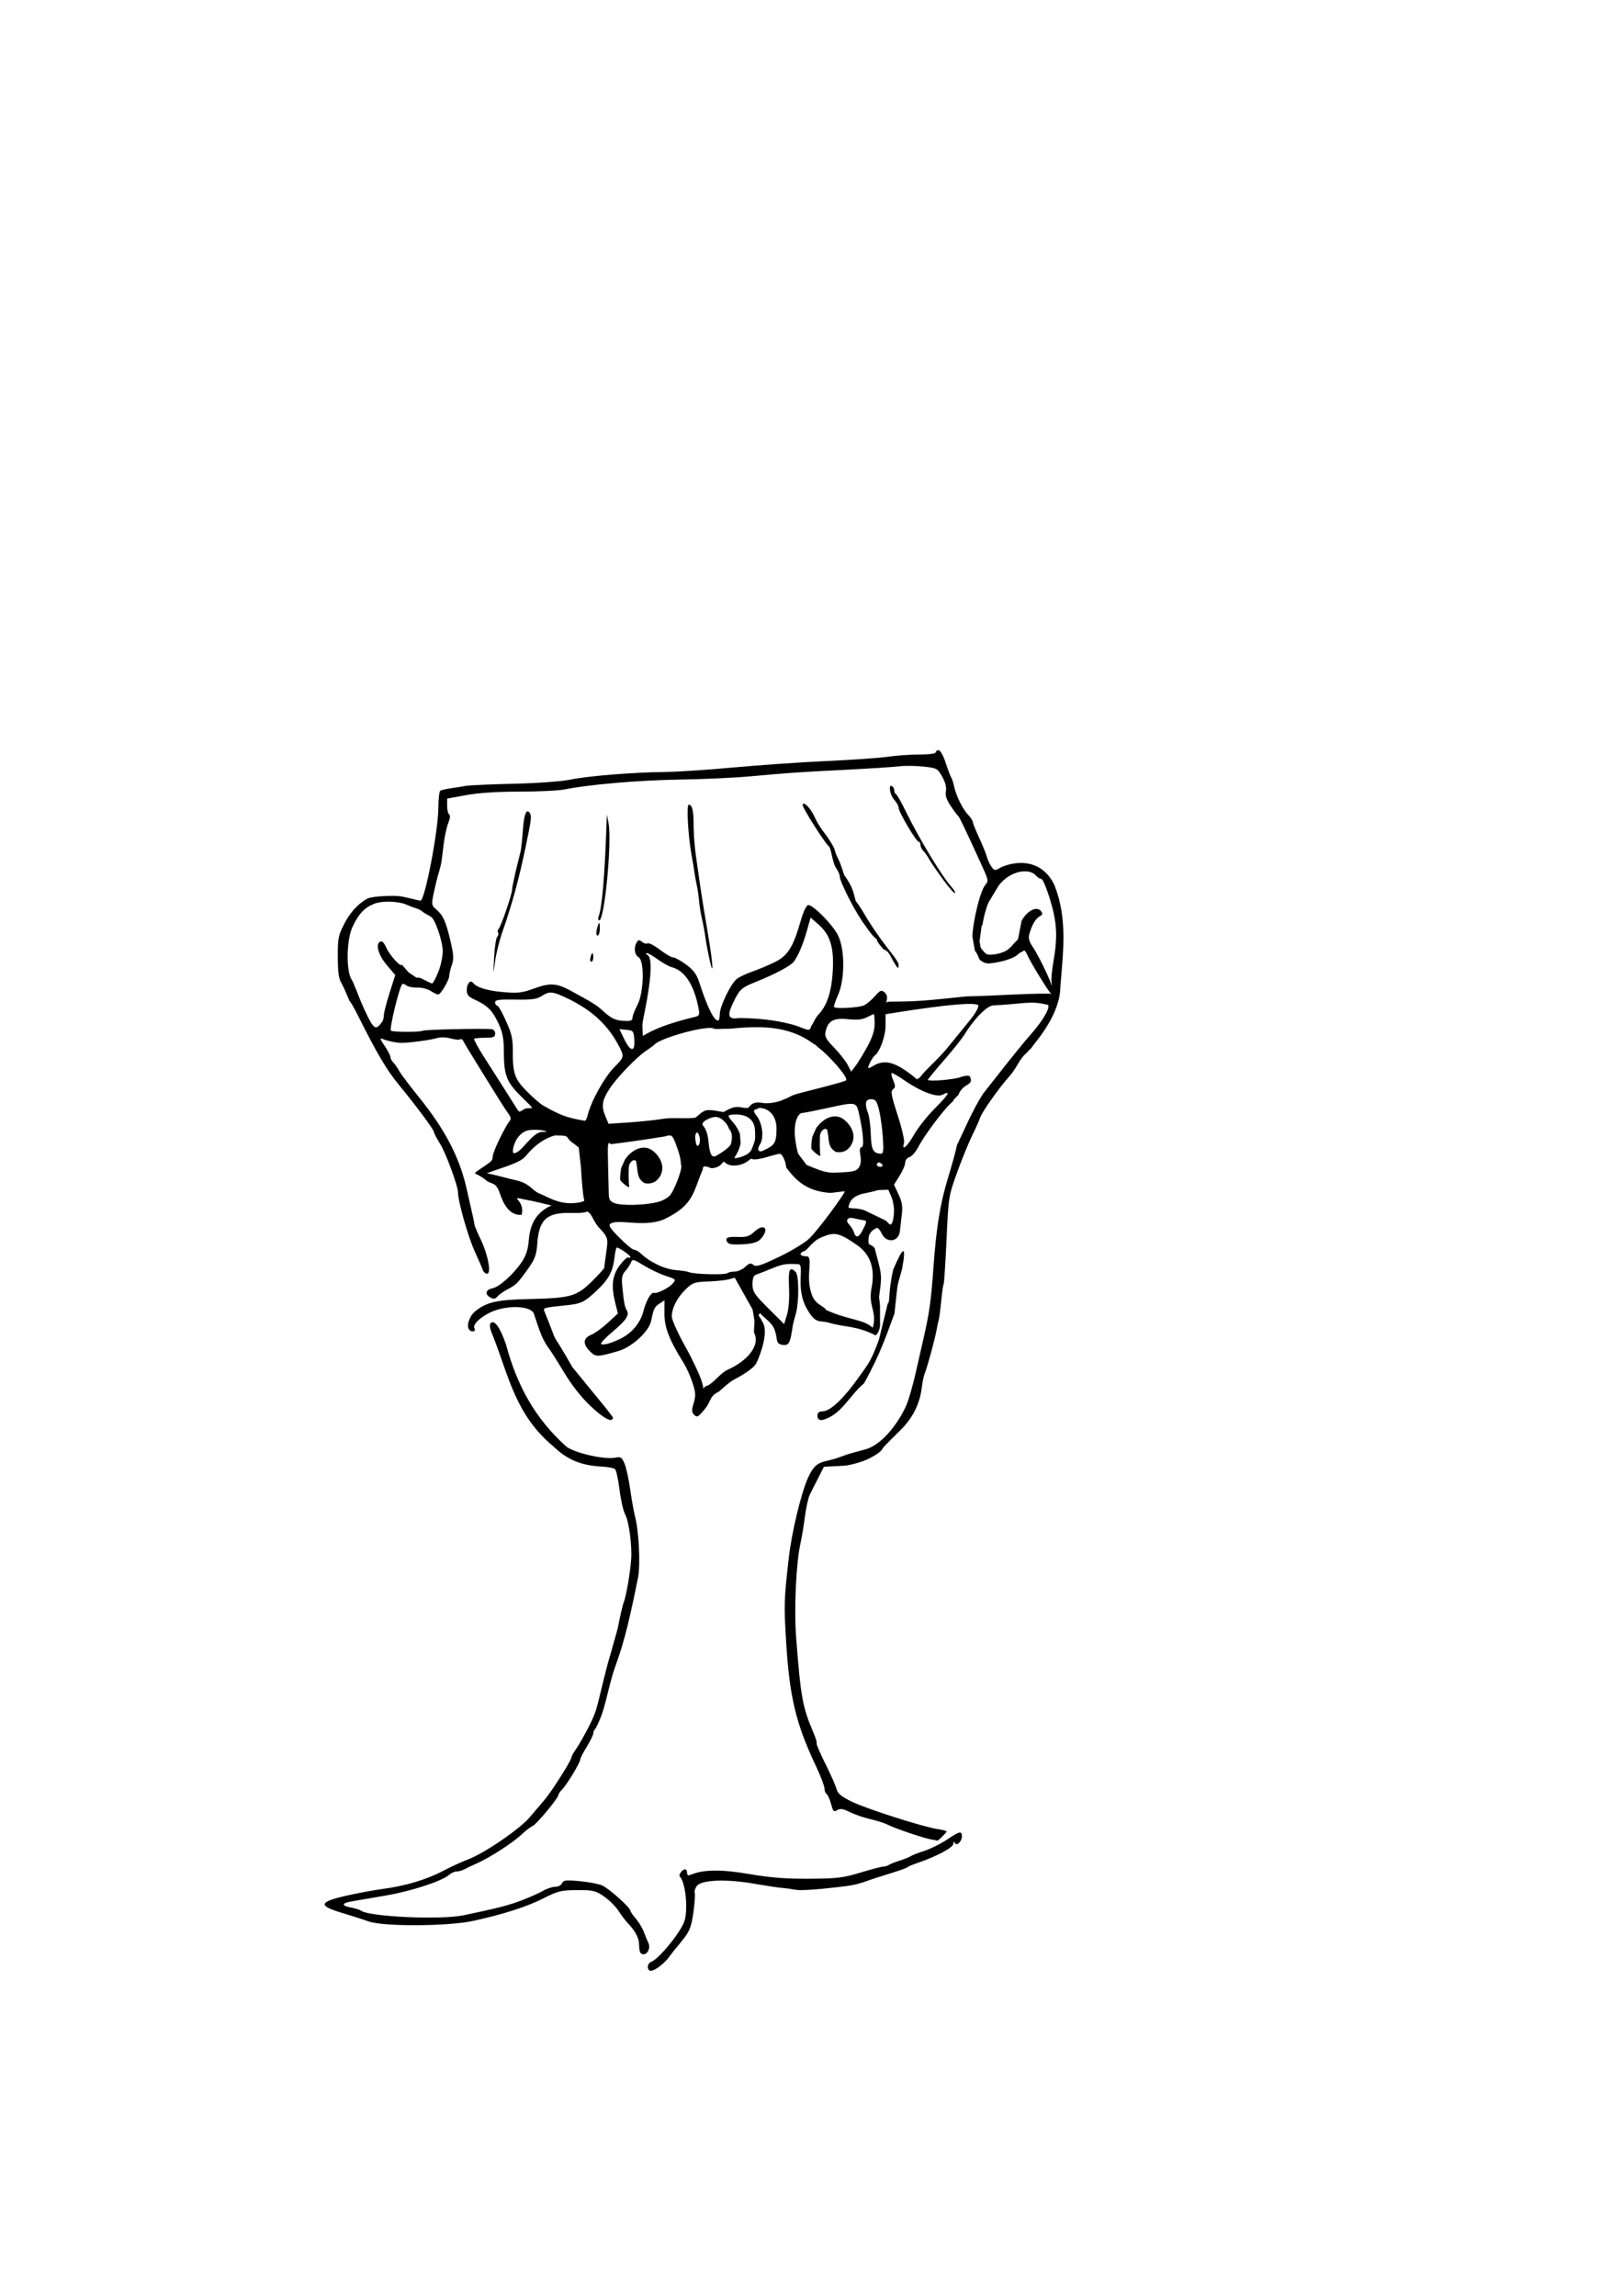 <?xml version="1.0" encoding="UTF-8" standalone="no"?>
<!-- Created with Inkscape (http://www.inkscape.org/) -->
<svg
   xmlns:dc="http://purl.org/dc/elements/1.1/"
   xmlns:cc="http://creativecommons.org/ns#"
   xmlns:rdf="http://www.w3.org/1999/02/22-rdf-syntax-ns#"
   xmlns:svg="http://www.w3.org/2000/svg"
   xmlns="http://www.w3.org/2000/svg"
   xmlns:sodipodi="http://sodipodi.sourceforge.net/DTD/sodipodi-0.dtd"
   xmlns:inkscape="http://www.inkscape.org/namespaces/inkscape"
   width="744.094"
   height="1052.362"
   id="svg2"
   sodipodi:version="0.32"
   inkscape:version="0.46"
   sodipodi:docname="sunny-logo.svg"
   inkscape:output_extension="org.inkscape.output.svg.inkscape">
  <defs
     id="defs4">
    <inkscape:perspective
       sodipodi:type="inkscape:persp3d"
       inkscape:vp_x="0 : 526.18109 : 1"
       inkscape:vp_y="0 : 1000 : 0"
       inkscape:vp_z="744.09448 : 526.18109 : 1"
       inkscape:persp3d-origin="372.04724 : 350.78739 : 1"
       id="perspective10" />
    <inkscape:perspective
       id="perspective2447"
       inkscape:persp3d-origin="372.04724 : 350.78739 : 1"
       inkscape:vp_z="744.09448 : 526.18109 : 1"
       inkscape:vp_y="0 : 1000 : 0"
       inkscape:vp_x="0 : 526.18109 : 1"
       sodipodi:type="inkscape:persp3d" />
    <inkscape:perspective
       id="perspective2693"
       inkscape:persp3d-origin="372.04724 : 350.78739 : 1"
       inkscape:vp_z="744.09448 : 526.18109 : 1"
       inkscape:vp_y="0 : 1000 : 0"
       inkscape:vp_x="0 : 526.18109 : 1"
       sodipodi:type="inkscape:persp3d" />
  </defs>
  <sodipodi:namedview
     id="base"
     pagecolor="#ffffff"
     bordercolor="#666666"
     borderopacity="1.0"
     gridtolerance="10000"
     guidetolerance="10"
     objecttolerance="10"
     inkscape:pageopacity="0.0"
     inkscape:pageshadow="2"
     inkscape:zoom="0.7"
     inkscape:cx="208.48262"
     inkscape:cy="441.6207"
     inkscape:document-units="px"
     inkscape:current-layer="layer1"
     showgrid="false"
     inkscape:window-width="1017"
     inkscape:window-height="691"
     inkscape:window-x="0"
     inkscape:window-y="-3" />
  <g
     inkscape:label="Layer 1"
     inkscape:groupmode="layer"
     id="layer1">
    <path
       style="fill:#000000"
       d="M 295.406,464.577 C 294.204,470.41 294.52,469.113 294.711,474.863 C 299.901,471.684 306.628,469.034 318.203,466.229 C 320.615,465.71 320.844,465.308 320.325,462.505 C 318.304,451.603 314.001,444.898 308.032,443.353 C 306.675,443.002 303.774,441.398 301.585,439.788 C 299.397,438.179 297.132,436.869 296.553,436.877 C 295.974,436.886 296.144,437.3 296.93,437.798 C 300.183,439.856 296.8,457.811 295.406,464.577 z M 403.476,607.823 C 403.156,609.424 402.966,610.662 401.512,612.117 C 392.034,607.431 388.016,608.661 379.658,606.216 C 375.707,605.053 373.892,607.394 369.579,599.258 C 364.554,589.778 369.109,579.584 365.927,579.459 C 361.236,579.274 359.392,579.164 354.43,581.22 C 351.168,582.572 347.712,583.93 346.75,584.239 C 345.484,584.644 345,585.863 345,588.645 C 345,592.089 345.758,593.246 352.25,599.708 L 359.5,606.926 L 360.813,602.644 C 361.618,600.016 361.977,595.175 361.742,590.112 C 361.357,581.822 362.023,580.285 364.8,583.062 C 366.35,584.612 366.362,597.086 364.819,602.362 C 364.175,604.562 363.584,606.812 363.504,607.362 C 362.32,615.548 361.76,616.724 359.143,616.523 C 357.384,616.388 356.421,615.669 356.221,614.342 C 355.426,609.075 354.699,607.644 351.283,604.621 C 349.257,602.829 346.403,600.093 344.939,598.542 L 342.278,595.721 L 348.436,601.075 C 347.778,605.189 346.59,600.091 349.875,606.505 C 352.161,610.968 348.829,620.494 346.813,624.743 C 345.711,627.064 340.984,630.039 336.802,632.231 C 333.532,633.945 329.429,638.288 329.429,637.954 C 324.934,640.26 326.261,642.31 322.892,646.19 C 320.133,649.525 319.541,649.832 318.283,648.574 C 317.087,647.378 317.045,646.443 318.041,643.12 C 319.056,639.732 318.966,638.273 317.466,633.736 C 316.489,630.78 314.689,626.771 313.467,624.825 C 306.928,614.421 304.59,608.444 304.617,602.206 L 304.643,596.05 L 302.361,597.545 C 300.047,599.061 299.644,599.895 298.525,605.478 C 297.567,610.257 289.775,617.456 283.617,619.253 C 273.861,622.099 273.155,622.109 270.479,619.432 C 267.083,616.036 267.292,613.398 271.083,611.828 C 272.779,611.125 276.218,608.64 278.726,606.304 L 283.286,602.057 L 282.143,597.517 C 280.119,589.479 280.648,584.735 284.089,580.055 C 285.788,577.745 287.588,576.108 288.089,576.417 C 288.59,576.727 289,576.601 289,576.137 C 289,575.377 283.848,571.862 282.735,571.862 C 282.484,571.862 282.02,574 281.703,576.612 C 280.94,582.908 278.997,586.506 273.652,591.518 C 267.844,596.964 266.496,597.612 259.442,598.343 C 250.121,599.309 249.51,599.436 249.339,600.428 C 257.802,621.479 250.428,605.536 262.398,626.642 C 280.516,648.902 275.039,641.847 281,649.691 C 281,652.42 277.064,650.452 270.843,644.612 C 266.504,640.538 262.195,635.054 258.469,628.862 C 255.324,623.637 252.02,618.462 251.126,617.362 C 248.116,613.129 246.598,607.514 244.853,602.457 C 244.234,599.117 235.55,598.076 227.824,600.415 C 222.042,602.166 216.282,606.892 217.51,608.878 C 218.428,610.364 216.272,610.895 215.092,609.473 C 213.714,607.813 215.192,603.245 217.789,601.135 C 223.067,596.847 227.706,595.791 242.732,595.456 C 261.625,595.035 264.36,594.26 271.402,587.329 C 274.481,584.299 277.009,581.492 277.02,581.091 C 277.031,580.69 277.451,577.52 277.954,574.046 C 278.894,567.543 278.753,567.087 274.38,562.452 C 273.764,561.799 272.507,559.809 271.587,558.031 C 270.589,556.101 269.458,555.079 268.783,555.496 C 268.16,555.881 265.142,556.111 262.075,556.007 C 250.772,555.625 247.103,558.902 246.319,570.084 C 245.98,574.915 245.225,577.134 242.696,580.73 C 237.575,588.01 236.696,588.923 232.933,590.87 C 230.971,591.885 228.787,593.414 228.078,594.268 C 227.113,595.431 226.315,595.566 224.895,594.806 C 222.144,593.334 222.573,591.199 225.75,590.55 C 229.013,589.883 235.59,583.951 239.328,578.301 C 241.202,575.47 242.131,572.545 242.438,568.512 C 242.95,561.765 245.31,557.244 249.952,554.116 C 252.68,552.277 254.672,551.862 260.764,551.862 L 268.233,551.862 L 267.613,549.112 C 267.272,547.6 266.701,541.259 266.344,535.021 L 265.337,526.002 L 263.097,524.23 C 258.2,521.08 262.611,520.522 254.541,520.439 C 249.779,521.616 244.868,525.114 241.183,529.767 C 238.391,533.281 230.239,535.069 223.22,537.801 C 231.002,539.452 232.392,540.143 236.233,540.942 C 242.922,542.333 243.993,545.704 246.972,546.923 C 251.753,548.881 257.088,552.806 265.821,551.136 C 268.794,550.568 269.324,548.71 269.324,551.02 C 267.718,557.44 252.492,552.335 247.556,551.317 C 244.531,550.601 241.718,549.999 241.306,549.979 C 231.936,548.079 241.078,549.607 239.145,556.891 C 236.586,556.891 232.429,556.637 229.214,547.179 C 227.221,541.313 225.474,543.232 222.813,540.993 C 218.141,537.061 216.009,538.741 219.656,536.201 C 224.321,532.951 225.848,532.335 225.847,530.549 C 225.845,527.5 232.429,515.21 233.408,514.158 C 234.738,512.729 234.185,512.045 232.105,509.072 C 231.063,507.581 227.351,501.709 223.855,496.021 C 220.36,490.333 216.478,484.033 215.229,482.021 C 213.98,480.009 212.695,477.802 212.374,477.118 C 212.053,476.434 211.394,476.119 210.909,476.419 C 210.424,476.718 208.425,476.521 206.468,475.981 C 204.339,475.393 201.822,475.35 200.204,475.874 C 197.672,476.695 187.343,478.071 184,478.034 C 181.725,478.009 177.726,477.191 175.603,476.317 C 173.992,475.653 174.105,476.122 176.353,479.431 C 177.809,481.573 179,483.865 179,484.523 C 179,485.181 179.604,486.323 180.342,487.061 C 181.08,487.8 182.28,489.519 183.008,490.883 C 183.736,492.246 187.791,497.637 192.019,502.862 C 203.849,517.483 210.584,530.311 213.805,544.362 C 217.024,558.405 217.437,560.293 217.528,561.362 C 217.575,561.912 218.85,564.932 220.361,568.073 C 223.743,575.103 225.384,583.862 223.319,583.862 C 222.559,583.862 221.668,583.075 221.339,582.112 C 221.01,581.15 219.304,577.212 217.546,573.362 C 214.59,566.886 209.967,550.565 209.99,546.69 C 210.008,543.673 204.386,528.433 201.664,524.122 C 200.199,521.801 199,519.496 199,519 C 199,517.926 190.77,506.841 182.779,497.151 C 177.377,490.6 172.786,482.838 164.421,466.112 C 162.427,462.125 160.557,458.862 160.267,458.862 C 157.81,453.068 158.284,454.126 156.456,450.435 C 155.311,448.689 154.878,445.47 154.864,438.611 C 154.846,429.899 155.09,428.719 158.093,422.99 C 161.259,416.95 165.372,413.539 168.473,411.899 C 170.738,410.702 181.303,410.351 184.128,410.922 C 187.35,411.572 192.273,412.862 192.766,412.862 C 194.781,412.862 200.954,380.78 200.982,370.171 C 200.992,366.216 201.388,362.741 201.861,362.448 C 202.335,362.155 204.472,361.662 206.611,361.352 C 208.75,361.042 211.85,360.543 213.5,360.243 C 215.15,359.943 225.05,359.5 235.5,359.258 C 246.428,359.005 257.474,358.201 261.5,357.365 C 269.649,355.673 290.064,354.025 304.767,353.871 C 310.413,353.812 324.588,352.879 336.267,351.798 C 347.945,350.716 367.175,349.389 379,348.849 C 390.825,348.309 403.511,347.416 407.192,346.865 C 410.872,346.313 417.284,345.862 421.442,345.862 C 425.814,345.862 429,345.441 429,344.862 C 429,344.312 429.602,343.862 430.338,343.862 C 431.082,343.862 432.505,346.411 433.547,349.612 C 434.577,352.775 435.723,355.812 436.094,356.362 C 436.465,356.912 437.078,358.805 437.455,360.569 C 438.369,364.846 441.353,370.849 443.919,373.57 C 445.063,374.785 446,376.216 446,376.751 C 446,377.285 447.315,380.567 448.921,384.042 C 450.528,387.518 452.13,391.487 452.481,392.862 C 452.833,394.237 453.774,396.243 454.572,397.32 C 455.974,399.21 456.129,399.217 459,397.521 C 467.023,394.051 477.973,394.3 483.385,405.651 C 489.505,420.896 487.438,436.184 486.132,452.383 C 486.131,460.044 481.789,469.169 474.535,478.076 C 470.321,483.641 474.898,477.947 470.25,483.055 C 469.288,483.774 467.643,485.937 466.594,487.862 C 465.546,489.787 463.639,492.487 462.355,493.862 C 458.56,497.928 450.139,509.846 449.404,512.192 C 449.03,513.386 447.393,517.062 445.767,520.362 C 444.141,523.662 441.023,531.304 438.839,537.344 C 434.917,548.188 434.856,548.572 433.963,568.142 C 433.466,579.041 432.859,588.281 432.616,588.675 C 432.372,589.069 431.877,592.535 431.515,596.377 C 431.153,600.219 430.635,604.146 430.364,605.104 C 430.093,606.061 429.656,608.086 429.393,609.604 C 428.712,613.54 425.06,626.991 424.029,629.362 C 423.55,630.462 422.905,633.513 422.594,636.142 C 421.724,643.512 418.334,650.195 412.664,655.718 C 409.824,658.484 406.537,661.786 405.36,663.055 C 404.184,664.324 404.729,665.303 398.886,668.347 C 394.849,670.45 388.891,671.752 387.158,671.847 L 377.746,672.362 L 375.188,677.362 C 373.781,680.112 372.031,683.569 371.299,685.043 C 370.567,686.518 369.541,691.094 369.019,695.212 C 368.497,699.33 367.623,704.649 367.077,707.031 C 364.994,716.116 363.984,737.115 364.992,750.362 C 367.089,777.894 367.933,782.542 372.98,794.317 C 374.009,796.716 374.649,798.88 374.403,799.125 C 374.158,799.371 375.957,803.575 378.402,808.467 C 380.848,813.359 383.149,818.572 383.517,820.051 C 384.024,822.089 385.679,823.476 390.343,825.773 C 397.041,829.072 422.907,837.356 429.75,838.394 C 432.087,838.748 434,839.223 434,839.45 C 434,839.972 430.086,843.909 429.75,843.726 C 429.613,843.651 428.375,843.411 427,843.192 C 423.763,842.678 410.232,838.094 407,836.418 C 405.625,835.705 402.025,834.552 399,833.856 C 395.975,833.16 391.725,831.698 389.556,830.607 C 386.498,829.069 385.214,828.872 383.841,829.729 C 382.3,830.692 381.932,830.323 381.008,826.891 C 380.424,824.722 379.508,822.676 378.973,822.345 C 378.438,822.015 378,820.862 378,819.783 C 378,818.704 376.228,814.074 374.062,809.494 C 364.873,790.06 361.939,777.783 360.408,752.362 C 359.383,735.349 359.434,733.738 361.601,714.362 C 362.94,702.391 367.332,684.152 370.557,677.17 C 374.495,668.643 377.009,670.941 385.319,667.798 C 390.051,666.008 392.211,665.664 396.819,664.353 C 405.718,661.821 413.464,649.488 415.839,643.362 C 416.906,640.612 418.691,634.312 419.806,629.362 C 420.922,624.412 422.504,617.437 423.322,613.862 C 426.144,601.53 426.878,596.309 427.961,580.862 C 430.381,546.357 434.978,541.902 438.751,524.862 C 442.491,517.14 445.862,508.922 450.665,501.409 L 459.574,490.074 C 464.475,483.84 470.173,476.854 472.238,474.551 C 476.805,469.455 481.402,462.824 480.575,460.67 C 472.543,458.568 469.85,460.117 454.869,460.906 C 450.79,462.184 445.081,469.399 441.972,474.539 C 436.72,482.037 431.342,487.223 425.327,494.954 C 426.369,495.996 438.292,494.57 439.95,493.883 C 441.608,493.196 443.647,492.897 444.482,493.217 C 447.097,497.746 441.458,496.221 439.43,501.844 C 434.544,506.753 439.406,502.461 435.612,506.039 C 431.819,509.617 423.28,521.285 421.137,525.539 C 419.98,527.837 418.126,530.005 417.017,530.357 C 415.902,530.711 415,531.87 415,532.949 C 415,534.023 413.844,536.733 412.432,538.971 L 409.863,543.039 L 411.96,547.499 C 413.564,550.914 413.916,553.062 413.459,556.661 C 413.131,559.247 412.735,562.678 412.578,564.286 C 412.083,569.367 406.325,570.065 404.157,565.307 C 403.544,563.962 402.66,562.862 402.191,562.862 C 401.722,562.862 398.612,564.269 398.258,567.153 C 397.689,571.783 399.112,569.669 400.994,572.117 C 403.76,582.769 404.507,583.784 403.444,591.255 C 402.725,596.304 403.131,593.839 403.454,598.573 M 406.145,559.517 C 408.252,561.76 408.498,561.812 409.15,560.161 C 409.54,559.172 409.871,556.787 409.885,554.862 C 409.898,552.937 409.314,550.012 408.587,548.362 L 407.263,545.362 L 402.677,545.499 C 399.167,546.519 399.829,546.206 394.975,547.314 C 391.745,548.328 389.583,549.832 389,553.444 C 389,553.674 390.238,553.894 391.75,553.932 C 393.262,553.971 395.4,554.389 396.5,554.862 M 376.067,519.786 C 375.703,521.06 375.807,528.174 376.101,529.517 C 376.396,530.86 372.034,527.175 371.975,526.466 C 371.805,524.418 372.412,521.102 372.412,521.102 L 374.263,516.993 C 377.043,513.234 381.192,510.659 385.177,512.164 C 388.178,513.297 393.931,519.424 389.927,525.336 C 388.422,527.558 386.201,528.577 383.209,528.024 C 379.309,525.719 380.299,522.764 379.245,517.852 M 369.821,534.015 C 378.284,537.513 379.274,537.623 383.888,537.475 C 390.814,537.253 392.52,536.871 393.682,535.284 C 394.627,533.994 394.881,532.13 394.457,529.612 C 394.022,527.038 394.195,525.862 395.006,525.862 C 396.287,525.862 395.797,519.366 393.854,510.612 C 392.603,504.973 392.642,504.98 379,507.972 C 373.775,509.117 368.712,510.108 367.75,510.173 C 365.674,510.313 362.411,515.75 365.88,528.78 M 379.245,517.852 C 378.046,516.665 376.43,518.512 376.067,519.786 M 448.574,461.255 C 449.86,457.459 406,464.918 406,464.918 L 406,470.155 C 406,474.908 403.326,482.275 401.024,483.862 C 400.169,484.452 398,488.432 398,489.411 C 398,489.786 399.012,489.45 400.25,488.665 C 404.728,485.825 409.148,486.497 415.558,490.993 C 424.881,497.532 417.98,494.979 421.516,494.142 C 425.045,489.425 429.944,486.064 436.269,477.984 C 445.217,466.841 447.288,465.051 448.574,461.255 M 468.369,422.093 C 470.812,417.532 475.227,415.226 477.13,417.518 C 478.183,418.788 478.111,419.221 476.715,420.002 C 474.807,421.07 473.157,423.829 471.986,427.911 C 471.37,430.059 471.731,431.473 473.596,434.218 C 476.499,438.49 485.244,456.219 482.655,456.219 C 481.474,456.219 471.781,439.806 471.162,438.112 C 470.61,436.6 469.358,435.027 469.306,435.852 C 467.136,437.154 468.348,436.039 466.312,437.787 C 465.174,438.846 461.519,440.25 458.19,440.905 C 452.571,442.01 451.923,441.943 449.154,439.972 C 445.885,431.932 447.952,440.987 445.785,429.143 C 446.145,421.991 449.387,408.25 451.764,405.591 C 453.219,403.964 453.119,403.315 450.524,397.591 C 443.235,381.508 439.814,374.358 439.182,373.881 C 438.804,373.596 437.289,371.562 435.816,369.362 C 433.936,366.555 433.297,364.563 433.672,362.682 C 434.017,360.95 433.418,358.599 431.977,356.035 C 429.83,352.215 429.51,352.043 423.316,351.379 C 419.778,351 414.772,350.952 412.192,351.271 C 409.611,351.59 398.275,352.32 387,352.894 C 365.18,354.004 362.49,354.19 343,355.94 C 336.125,356.557 321.725,357.198 311,357.364 C 292.754,357.647 269.714,359.638 258.701,361.883 C 256.061,362.422 246.836,362.861 238.201,362.86 C 228.075,362.859 219.393,363.428 213.75,364.464 L 205,366.07 L 205,369.407 C 205,371.242 205.423,373.006 205.94,373.325 C 206.502,373.673 206.35,375.202 205.561,377.134 C 204.835,378.91 203.902,383.062 203.487,386.362 C 203.071,389.662 202.611,393.333 202.464,394.52 C 202.317,395.706 201.729,398.181 201.158,400.02 C 200.587,401.858 199.572,405.948 198.902,409.107 C 197.735,414.605 197.782,414.938 199.977,416.843 C 203.186,419.626 204.399,422.301 206.505,431.245 C 208.001,437.597 208.123,439.632 207.17,442.269 C 206.526,444.049 206,446.234 206,447.126 C 206,449.213 202.092,455.862 200.866,455.862 C 200.351,455.862 198.79,455.115 197.397,454.203 C 196.004,453.29 193.24,452.604 191.256,452.679 C 189.271,452.753 187.041,452.311 186.3,451.696 C 185.558,451.081 184.709,450.82 184.413,451.116 C 183.072,452.457 178.415,471.61 179.231,472.427 C 179.94,473.135 192.704,473.163 193.844,472.459 C 194.651,471.96 220.348,471.365 225.25,471.731 C 226.262,471.807 227,472.67 227,473.779 C 227,475.389 226.267,475.696 222.417,475.696 C 219.896,475.696 217.622,475.907 217.363,476.166 C 217.104,476.424 219.054,480.027 221.696,484.172 C 224.338,488.317 229.398,496.258 232.939,501.82 C 237.768,509.403 237.699,509.954 238.796,509.319 C 241.262,507.891 240.629,508.082 242.865,507.978 C 244.374,507.907 244.853,508.403 239.603,503.28 C 232.179,496.036 231.019,493.149 230.996,481.862 C 230.984,475.997 230.439,473.2 228.497,469.028 C 225.784,463.199 223.466,460.879 217.75,458.27 C 214.722,456.888 214,456.021 214,453.769 C 214,450.902 215.727,448.921 216.862,450.486 C 218.395,452.599 223.345,454.134 230.644,454.76 C 237.454,455.344 239.36,455.12 244.963,453.077 C 252.19,450.44 255.19,450.629 261.63,454.122 C 271.677,459.571 273.661,460.806 276.282,463.241 C 279.803,466.513 281.858,467.604 285,467.871 C 289.072,468.217 290,467.943 290,466.393 C 290,465.585 291.012,462.997 292.25,460.643 C 295.223,454.986 295.548,440.308 292.734,438.733 C 290.868,437.689 290.466,434.254 291.939,431.926 C 292.68,430.755 293.13,430.725 294.38,431.763 C 295.223,432.462 296.361,432.757 296.909,432.419 C 297.457,432.08 299.986,433.391 302.529,435.333 C 305.072,437.274 307.813,438.862 308.619,438.862 C 309.425,438.862 312.083,440.325 314.526,442.112 C 317.792,444.502 319.356,446.554 320.434,449.862 C 324.35,461.878 327.228,467.746 329.25,467.831 C 329.663,467.848 330,466.499 330,464.834 C 330,461.344 334.927,451.116 337.733,448.778 C 338.779,447.907 342.08,446.34 345.067,445.295 C 348.055,444.251 352.75,442.264 355.5,440.879 C 361.219,438 363.641,434.082 367.1,422.112 C 368.402,417.607 369.72,414.862 370.581,414.862 C 372.897,414.862 381.596,423.688 384.123,428.602 C 387.424,435.019 387.44,448.97 384.156,456.254 C 382.942,458.944 382.158,461.353 382.412,461.608 C 383.349,462.544 394.061,461.901 396.245,460.778 C 397.485,460.14 399.707,458.243 401.183,456.562 C 403.511,453.909 404.08,453.684 405.497,454.86 C 406.543,455.728 406.921,457.039 406.551,458.516 C 406.094,460.337 406.05,459.148 407.879,459.142 C 421.401,459.095 424.907,458.586 443.274,456.719 C 455.642,456.511 468.709,455.406 481.166,455.464 C 483.938,456.29 482.333,454.246 482.042,449.722 C 481.949,448.27 482.333,444.445 482.897,441.222 C 484.951,429.469 484.636,423.007 481.505,412.612 C 479.89,407.25 478.045,402.862 477.406,402.862 C 476.768,402.862 475.724,402.234 475.087,401.467 C 471.923,397.654 463.062,399.08 457.86,405.934 L 453.219,413.645 C 452.069,416.239 450.86,420.716 450.532,423.593 C 449.558,425.697 450.379,423.02 449.071,431.61 C 449.732,433.377 448.793,433.712 450.735,435.858 C 452.11,437.378 452.342,437.907 455.855,437.477 C 458.277,437.18 461.143,436.138 462.223,435.161 C 466.368,431.409 461.48,435.811 466.721,430.564 M 187.279,445.694 C 193.804,449.992 189.168,447.382 192.715,448.278 C 195.347,449.648 197.778,450.79 198.117,450.816 C 198.456,450.841 199.693,448.552 200.867,445.729 C 202.04,442.905 202.986,438.518 202.969,435.979 C 202.938,431.205 199.297,420.772 197.453,420.172 C 187.761,414.581 198.877,420.614 191.907,416.758 C 186.254,414.899 186.641,414.547 184.125,413.955 C 180.98,413.217 175.006,412.833 171.299,414.382 C 166.935,416.205 164.394,418.957 161.619,424.862 C 158.807,430.848 158.592,445.064 161.252,449.124 C 162.213,450.591 162.495,452.057 163,452.942 C 163.314,453.491 164.871,458.086 167.158,462.968 C 171.419,472.063 172.155,472.554 175.235,468.362 C 175.639,467.812 175.974,466.462 175.98,465.362 C 175.986,464.262 177.166,459.665 178.602,455.146 L 181.214,446.93 L 177.661,442.779 C 173.617,438.055 172.033,433.09 174.143,431.751 C 175.127,431.127 175.941,431.863 177.107,434.432 C 178.882,438.345 184.323,443.931 184.14,442.058 M 297.627,903.156 C 296.414,901.943 297.019,899.792 298.75,899.16 C 301.108,898.297 307.299,891.483 311.264,885.386 C 314.006,881.17 314.515,879.437 314.597,874.035 C 314.687,868.189 313.363,861.892 311.694,860.223 C 310.923,859.452 312.794,856.862 314.122,856.862 C 314.605,856.862 315,857.585 315,858.469 C 315,859.616 315.501,859.863 316.75,859.333 C 322.425,856.923 330.697,856.829 343.5,859.028 C 353.153,860.687 360.233,861.24 371,861.179 C 383.797,861.105 386.557,860.774 394.5,858.36 C 399.45,856.855 404.175,855.616 405,855.607 C 405.825,855.597 406.95,855.26 407.5,854.856 C 408.05,854.453 410.3,853.556 412.5,852.862 C 414.7,852.169 416.95,851.27 417.5,850.864 C 418.05,850.459 420.879,849.351 423.787,848.402 C 426.695,847.453 431.353,845.143 434.138,843.269 C 439.944,839.362 441,839.127 441,841.74 C 441,844.213 438.41,846.484 437.676,844.654 C 437.352,843.845 437.128,844.028 437.079,845.144 C 437,846.917 429.451,850.945 420.5,853.99 C 418.3,854.739 416.275,855.61 416,855.927 C 415.725,856.243 412.125,857.529 408,858.783 C 403.875,860.038 398.761,861.711 396.635,862.501 C 394.509,863.292 390.909,864.176 388.635,864.466 C 376.002,866.079 367.168,866.722 364.615,866.216 C 363.029,865.901 360.329,865.533 358.615,865.398 C 356.902,865.262 351,864.37 345.5,863.415 C 332.908,861.229 321.606,861.685 319.497,864.464 C 318.705,865.508 318.262,866.943 318.512,867.653 C 318.763,868.363 318.488,872.395 317.902,876.613 C 317.052,882.726 316.197,885.103 313.693,888.322 C 311.965,890.544 310.312,892.587 310.02,892.862 C 309.728,893.137 308.23,895.05 306.693,897.113 C 303.86,900.914 298.774,904.303 297.627,903.156 z M 293.667,895.196 C 293.3,894.829 293,893.129 293,891.418 C 293,888.346 291.367,885.262 287.677,881.362 C 286.636,880.262 284.767,877.777 283.523,875.838 C 282.279,873.9 279.328,870.975 276.966,869.338 C 273.05,866.625 271.957,866.365 264.586,866.399 C 257.289,866.433 255.795,866.795 249.273,870.11 C 241.633,873.994 231.026,877.406 217,880.492 C 205.505,883.021 175.78,883.18 169,880.748 C 166.525,879.861 161.012,878.094 156.75,876.822 C 145.774,873.548 146.144,871.854 158.454,869.027 C 163.653,867.832 171.416,866.391 175.704,865.823 C 185.95,864.468 195.748,861.511 203.343,857.483 C 206.73,855.687 211.75,853.382 214.5,852.361 C 221.843,849.635 238.099,838.565 242.777,833.104 C 245.012,830.496 248.165,826.787 249.784,824.862 C 253.136,820.878 262,806.859 262,805.542 C 262,805.063 262.971,803.307 264.158,801.641 C 265.344,799.974 268.05,795.199 270.169,791.029 C 273.647,784.187 273.627,782.524 276.392,771.405 C 280.293,755.954 277.211,768.07 283.138,746.71 C 284.239,741.019 285.525,735.462 285.996,734.362 C 287.035,731.94 288.911,721.061 289.364,714.829 C 289.832,708.413 288.338,697.277 286.58,694.074 C 285.761,692.583 284.618,687.557 284.039,682.906 C 283.461,678.255 282.553,674.016 282.023,673.485 C 281.493,672.955 278.804,672.407 276.047,672.268 C 266.417,671.781 260.226,669.219 253.748,663.041 C 236.26,648.524 233.311,630.884 226.005,612.373 C 224.492,608.844 224.229,607.238 225.036,606.447 C 226.697,604.817 229.474,608.772 232.002,616.368 C 236.99,634.805 245.07,650.067 259.795,663.22 C 264.166,666.249 277.323,669.148 282.238,668.165 C 284.647,667.683 285.172,668.041 286.371,670.987 C 287.127,672.844 288.287,678.187 288.95,682.862 C 289.613,687.537 290.574,692.937 291.085,694.862 C 292.907,701.715 293.689,717.178 292.514,723.124 C 287.638,747.799 285.004,755.771 281.746,764.862 C 278.086,775.879 277.763,783.478 273.186,792.076 C 272.534,792.729 272,793.84 272,794.547 C 272,795.254 270.65,798.026 269,800.708 C 267.35,803.389 266,806.042 266,806.602 C 266,807.971 259.789,818.216 257.681,820.324 C 256.757,821.248 256,822.366 256,822.806 C 256,824.188 245.9,836.328 244.158,837.04 C 243.246,837.413 240.907,839.216 238.96,841.047 C 234.93,844.836 224.435,851.582 218.5,854.197 C 216.3,855.166 213.719,856.387 212.764,856.911 C 211.809,857.434 210.269,857.862 209.342,857.862 C 208.416,857.862 206.947,858.5 206.079,859.28 C 202.795,862.229 188.694,866.861 176.823,868.889 C 170.045,870.047 163.027,871.25 161.226,871.563 C 156.585,872.369 156.391,873.526 160.759,874.342 C 162.816,874.727 164.95,875.386 165.5,875.807 C 169.178,878.625 202.077,880.118 212.5,877.939 C 228.097,874.679 232.736,873.497 238.724,871.258 C 242.451,869.865 246.988,867.856 248.807,866.794 C 250.626,865.731 253.228,864.862 254.589,864.862 C 255.949,864.862 257.343,864.131 257.686,863.238 C 258.216,861.857 259.402,861.713 265.635,862.278 C 269.664,862.643 274.323,863.515 275.989,864.215 C 279.008,865.485 289,874.384 289,875.804 C 289,876.215 290.111,877.844 291.469,879.424 C 292.827,881.004 294.447,883.662 295.07,885.33 C 295.692,886.998 296.674,889.359 297.252,890.578 C 298.684,893.602 295.795,897.324 293.667,895.196 z M 323.325,635.494 C 326.672,634.905 329.995,629.37 333.857,627.753 C 341.628,624.275 349.002,617.235 345.665,610.727 C 345.866,603.763 346.306,607.826 345.035,600.239 L 336.857,585.681 L 334.178,586.421 C 332.705,586.827 328.418,587.273 324.652,587.41 C 318.437,587.637 317.492,587.962 314.44,590.92 C 310.479,594.759 308,599.573 308,603.426 C 308,604.945 310.672,610.952 313.938,616.775 C 317.204,622.598 320.691,629.943 321.688,633.098 C 323.621,639.216 321.419,637.401 323.325,635.494 z M 284.96,613.383 C 289.91,610.823 293.681,606.186 294.968,601.075 C 296.163,596.329 298.525,592.174 299.769,592.63 C 301.113,593.122 306.479,590.496 308.302,588.455 C 310.072,586.472 310.018,586.41 305.242,584.853 C 302.568,583.981 298.032,581.823 295.162,580.057 C 290.476,577.173 289.88,577.025 289.323,578.604 C 288.981,579.571 287.825,581.338 286.754,582.53 C 285.161,584.303 284.902,585.671 285.333,590.03 C 286.021,596.993 286.43,599.132 287.362,600.639 C 288.683,602.777 287.092,605.198 281.008,610.304 C 277.769,613.022 275.323,615.576 275.573,615.98 C 276.136,616.891 280.526,615.676 284.96,613.383 z M 399.832,589.049 C 400.931,581.317 399.129,575.092 393.074,570.835 C 384.219,564.61 382.344,564.748 376.369,567.276 C 372.496,568.915 370.105,573.012 369.003,573.361 C 366.139,574.27 366.529,575.862 369.615,575.862 C 373.425,575.862 368.75,585.039 372.405,593.998 C 374.106,598.166 377.931,598.717 378.722,600.461 C 388.931,605.165 395.771,604.592 400.132,608.621 C 402.366,600.522 397.512,599.02 399.832,589.049 z M 336.886,582.862 C 338.253,582.862 340.399,581.896 341.656,580.715 C 343.522,578.963 344.216,578.796 345.436,579.809 C 346.663,580.828 348.772,580.165 357.215,576.106 C 362.872,573.388 369.075,569.628 371,567.751 C 375.618,563.25 387.286,547.092 387.286,546.177 C 387.286,545.779 381.538,547.017 379.75,546.745 C 371.795,545.917 366.281,543.18 360.477,535.161 C 360.086,531.341 358.25,528.867 357.612,528.873 C 357,528.879 354.261,529.563 351.524,530.393 C 348.787,531.223 345.909,531.658 345.129,531.358 C 344.349,531.059 344.238,531.082 343.355,531.847 C 340.375,534.427 334.94,535.149 332.62,533.03 C 330.713,531.289 332.137,534.816 326.476,535.494 C 325.573,535.602 321.98,533.179 322.192,536.112 C 317.705,546.239 318.456,552.378 304.066,559.084 C 294.588,562.672 284.091,558.662 280,560.842 C 278.775,561.617 279.501,562.804 283.966,567.326 C 286.972,570.371 290.01,572.862 290.716,572.862 C 291.422,572.862 292.825,573.65 293.834,574.612 C 298.108,578.689 304.99,581.895 310.195,582.234 C 312.563,582.388 315.175,582.808 316,583.167 C 318.205,584.127 332.341,584.488 333.45,583.612 C 333.973,583.2 335.519,582.862 336.886,582.862 z M 334.75,570.227 C 333.788,569.946 333,569.065 333,568.27 C 333,567.178 334.228,566.869 338.029,567.003 C 342.173,567.15 343.536,566.736 345.779,564.647 C 350.162,560.564 352.898,563.008 349.074,567.591 C 347.702,569.235 345.809,569.94 341.857,570.279 C 338.911,570.531 335.712,570.508 334.75,570.227 z M 395.371,564.112 C 397.606,559.79 397.615,559.57 395.559,559.268 C 394.491,559.111 392.606,558.729 391.37,558.419 C 388.54,557.709 387.396,559.401 389.371,561.376 C 390.195,562.2 391.154,563.771 391.502,564.868 C 392.375,567.62 393.69,567.363 395.371,564.112 z M 301.753,550.938 C 304.248,550.261 306.653,548.795 307.573,547.392 C 310.124,543.498 313.189,534.6 312.201,533.955 C 312.128,530.461 310.848,527.065 309.579,523.678 C 308.092,520.146 307.894,520.032 304.771,520.928 C 296.586,522.253 288.376,523.463 280.12,524.471 C 278.635,523.127 278.522,523.893 278.771,533.684 C 278.919,539.557 279.069,545.751 279.103,547.448 C 279.151,549.849 279.758,550.755 281.833,551.526 C 285.196,552.778 296.168,552.454 301.753,550.938 z M 404.5,533.862 C 404.16,533.312 403.459,532.862 402.941,532.862 C 402.423,532.862 402,533.312 402,533.862 C 402,534.412 402.702,534.862 403.559,534.862 C 404.416,534.862 404.84,534.412 404.5,533.862 z M 339.553,524.034 C 338.181,530.31 335.49,530.862 337.357,530.862 C 337.902,530.862 343.286,529.879 344.58,526.858 C 346.667,521.983 346.169,521.838 346.169,518.759 C 346.169,513.463 342.803,510.862 337.404,510.862 C 331.994,510.862 334.101,511.902 337.129,515.772 C 338.541,518.003 337.916,516.887 339.196,519.57 M 404.738,521.112 C 404.437,516.85 403.644,511.225 402.976,508.612 C 401.955,504.615 401.385,503.862 399.381,503.862 C 396.723,503.862 396.298,505.886 398.011,510.39 C 398.566,511.852 399.116,516.189 399.231,520.029 C 399.443,527.038 400.352,528.754 403.893,528.832 C 405.012,528.856 405.178,527.34 404.738,521.112 z M 335.099,524.412 C 335.992,520.911 335.559,518.809 334.222,517.434 C 333.642,515.217 330.554,511.569 327.468,512.019 C 325.32,512.333 320.679,514.415 322.468,516.196 C 323.556,517.279 324.5,520.01 324.775,522.869 C 325.222,527.522 325.836,530.952 328.075,529.931 C 329.357,529.347 334.697,525.989 335.099,524.412 z M 351.928,526.399 C 355.319,524.646 356,523.113 356,517.235 C 356,511.725 352.722,507.862 348.045,507.862 C 346.042,509.112 344.376,508.099 347.07,511.743 C 349.6,515.164 350.302,521.603 348.462,524.498 C 347.715,525.672 347.381,526.91 347.719,527.248 C 348.562,528.091 348.717,528.06 351.928,526.399 z M 320.835,521.806 C 320.262,517.892 318.357,518.478 318.818,522.426 C 319.088,524.74 319.582,525.68 320.204,525.059 C 320.735,524.527 321.019,523.064 320.835,521.806 z M 419.044,520.13 C 420.823,516.977 425.158,511.519 428.677,508 C 434.984,501.693 436.118,499.658 432.139,501.788 C 429.569,503.163 422.251,500.444 414.881,495.374 C 412.073,493.443 409.398,491.862 408.936,491.862 C 408.474,491.862 408.705,493.308 409.448,495.076 C 410.59,497.793 410.585,498.449 409.411,499.326 C 408.255,500.19 408.611,502.167 411.551,511.202 C 413.49,517.165 414.805,522.902 414.471,523.952 C 413.213,527.916 415.933,525.642 419.044,520.13 z M 248.845,518.828 C 252.344,518.828 256.149,519.862 253.059,519.862 C 251.991,519.862 250.84,519.412 250.5,518.862 C 249.821,517.764 244.358,517.814 242.944,517.989 C 236.031,518.841 234.324,528.459 235.484,528.57 C 239.071,528.911 243.671,518.827 248.845,518.828 z M 343.023,507.853 C 344.448,506.038 345.574,505.112 348.773,505.428 C 352.912,506.39 358.092,504.636 358.737,504.226 C 364.071,502.21 360.978,502.491 368.643,500.563 C 386.354,496.108 387.496,495.45 387.771,495.3 C 389.654,494.276 379.071,482.98 375.793,480.64 C 374.792,479.926 373.893,478.778 373,478.486 C 361.191,469.698 347.762,470.307 334.179,471.579 C 331.154,471.479 327.907,471.923 327.183,471.476 C 324.466,469.796 302.678,475.723 300,478.871 C 299.725,479.194 297.925,480.519 296,481.815 C 291.706,484.707 282.719,494.069 279.477,499.029 C 276.085,504.218 275.62,507.018 277.433,511.356 L 279.012,515.134 L 288.256,514.509 C 293.34,514.165 300.188,513.454 303.472,512.929 C 308.139,512.087 313.771,512.95 318.451,512.377 C 319.687,512.225 321.6,509.03 324.53,508.87 C 327.46,508.71 330.65,509.816 331.914,509.681 C 336.67,506.75 338.156,507.312 341.415,507.853 M 269.457,511.112 C 271.014,504.754 277.047,493.846 281.5,489.337 C 286.367,484.41 286.378,484.345 283.334,478.704 C 278.161,469.119 270.416,462.291 258.623,456.918 C 253.118,454.41 251.684,454.368 248.257,456.612 C 246.137,458 243.662,458.327 236.292,458.192 C 228.852,458.056 227,458.305 227,459.442 C 227,460.223 227.348,460.862 227.773,460.862 C 228.499,460.862 230.337,464.155 232.797,469.862 C 234.595,474.035 235.126,476.633 235.094,481.097 C 235.016,491.904 235.885,494.527 241.387,500.095 C 244.249,502.992 247.616,505.949 248.869,506.666 C 256.872,511.249 259.812,512.33 268.142,513.753 C 268.494,513.813 269.086,512.625 269.457,511.112 z M 226.515,439.011 C 226.74,434.418 227.387,430.101 227.953,429.419 C 228.519,428.736 228.697,427.893 228.349,427.544 C 228,427.196 228.155,426.337 228.692,425.636 C 229.939,424.012 234.774,409.85 234.761,407.862 C 234.753,406.607 236.436,399.055 238.662,390.362 C 238.943,389.262 239.418,384.865 239.717,380.591 C 240.239,373.107 241.411,370.292 242.961,372.799 C 243.795,374.149 243.591,375.739 240.958,388.362 C 237.887,403.087 234.68,414.819 230.432,426.858 C 228.977,430.98 227.409,437.28 226.947,440.858 C 226.12,447.264 226.114,447.237 226.515,439.011 z M 325.044,438.681 C 324.41,435.756 323.652,431.562 323.358,429.362 C 323.064,427.162 322.391,423.562 321.863,421.362 C 321.334,419.162 320.729,415.426 320.518,413.059 C 320.308,410.692 319.81,407.317 319.412,405.559 C 319.015,403.801 318.55,401.237 318.379,399.862 C 318.208,398.487 317.644,395.083 317.124,392.298 C 315.492,383.547 314.639,368.862 315.764,368.862 C 317.381,368.862 318,371.53 318,378.501 C 318,382.063 318.467,388.214 319.038,392.17 C 319.609,396.125 320.486,402.287 320.987,405.862 C 321.488,409.437 323.072,419.273 324.507,427.72 C 327.04,442.626 327.374,449.445 325.044,438.681 z M 409.274,440.107 C 408.221,438.32 407.587,435.989 405.059,435.125 C 403.793,433.756 402,431.591 402,430.622 C 399.957,428.922 398.461,426.912 396.786,424.362 C 392.944,419.645 385,404.365 385,401.692 C 385,400.93 384.317,399.332 383.482,398.14 C 382.647,396.947 382.285,395.599 382.146,395.167 C 381.543,393.295 380.782,388.424 379.962,387.862 C 378.374,386.774 368,370.463 368,369.054 C 368,366.708 371.872,370.621 373.568,374.68 C 374.34,376.527 376.334,379.759 378,381.862 C 379.666,383.965 381.704,387.188 382.529,389.024 C 383.6,393.551 384.331,392.182 387,401.053 C 390.859,406.437 391.208,408.664 392.315,413.041 C 393.039,413.768 394.928,416.612 396.513,419.362 C 398.918,423.535 403.218,429.835 406.751,434.362 C 411.15,440 412,441.316 412,442.497 C 412,444.815 411.278,443.509 409.274,440.107 z M 270.71,438.862 C 270.998,437.762 271.406,436.862 271.617,436.862 C 271.827,436.862 272,437.762 272,438.862 C 272,439.962 271.592,440.862 271.094,440.862 C 270.595,440.862 270.423,439.962 270.71,438.862 z M 273.622,426.112 C 274.563,422.186 275,422.054 275,425.696 C 275,427.437 274.541,428.862 273.981,428.862 C 273.376,428.862 273.23,427.745 273.622,426.112 z M 274.427,420.193 C 276.004,416.081 277.179,402.521 278.05,378.362 L 278.23,373.362 L 278.99,377.309 C 280.612,385.741 277.166,421.862 274.739,421.862 C 274.215,421.862 274.074,421.111 274.427,420.193 z M 432.231,402.989 C 429.452,399.18 426.617,395.016 425.931,393.734 C 425.245,392.452 424.08,390.8 423.342,390.061 C 422.604,389.323 422,388.076 422,387.291 C 422,386.505 421.64,385.862 421.201,385.862 C 420.091,385.862 412,372.184 412,370.307 C 412,369.466 411.1,367.813 410,366.632 C 407.979,364.462 407.142,359.214 409,360.362 C 409.55,360.702 410,361.591 410,362.338 C 410,363.085 410.358,363.846 410.795,364.029 C 411.233,364.212 413.234,367.737 415.244,371.862 C 421.298,384.292 431.968,401.918 436.277,406.608 C 437.412,407.844 438.103,409.092 437.812,409.384 C 437.521,409.675 435.009,406.797 432.231,402.989 z M 406.99,597.562 C 408.208,596.81 407.057,592.717 409.5,582.005 C 414.289,570.708 415.531,570.868 413.618,581.505 C 410.76,592.063 411.952,585.603 410.069,602.148 C 406.66,611.198 403.889,620.142 396.119,634.107 C 389.287,639.761 385.734,648.846 376.738,650.964 C 375.434,650.964 374.768,650.287 374.768,648.964 C 374.768,647.56 375.438,646.96 377.018,646.952 C 381.277,646.929 388.01,639.235 393.094,632.178 C 398.42,624.785 399.313,623.932 402.952,614.134 M 397.75,479.563 C 400.002,475.412 401,472.235 401,469.217 C 401,466.822 400.826,464.862 400.614,464.862 C 400.402,464.862 398.96,465.521 397.408,466.325 C 395.395,467.37 392.927,467.615 388.782,467.182 C 382.203,466.494 379.582,467.934 378.508,472.824 C 378.001,475.136 378.632,476.329 382.439,480.246 C 384.934,482.813 387.711,486.337 388.611,488.078 L 390.248,491.242 L 392.374,488.398 C 393.543,486.834 395.962,482.858 397.75,479.563 M 290.808,476.612 C 290.518,472.618 290.304,472.343 287.232,472.047 L 283.963,471.733 L 286.181,476.297 C 289.064,482.233 291.225,482.38 290.808,476.612 z M 371.812,470.601 C 373.725,467.502 372.685,468.607 374.859,465.438 C 379.271,461.169 381.397,454.247 381.846,444.034 C 382.291,433.901 380.495,428.382 375.254,423.78 L 371.638,420.605 L 369.985,426.484 C 368.152,433 365.795,438.516 363.789,440.981 C 362.29,442.823 355.09,446.642 347,449.886 C 340.172,452.624 339.323,453.308 336.927,458.005 C 333.456,464.81 333.03,467.632 338.851,466.635 C 347.933,466.786 354.888,467.503 362.75,469.497 C 369.227,471.202 371.231,473.614 371.812,470.601"
       id="path2453"
       sodipodi:nodetypes="ccccccssscccsssssssscccssssssscccssccssssscccsssscccsssssscccssccsssssssssssssssssssssscccccccccccssccssssssssssssssssssssssssssssssccsssssssssssssssssssssssssscccccsssssssssssssssscccsssssssssssscssssssssssssssscccccccccscccsssscccssssccccsscccccccccscccscccsscsssccccccccsssccccssssssccsccsssssssssssssscccsssssssssssssssssssssssscsssssssssssssssssssssssssssssssssssccsssssccccssccccsscccssssssscscccccccsssssssssssssssssssssssssssssssccccsssssssssssssssssccssssssccsccsssssccssssssssssssssssssssssssscccccccccsssccccssssssssscccssssscccccssssccsssssscccsssssccccsssccccssccccccccssccccscsscccsccccsssccccsssccccsssccccccccssssssccccsscccsssssccsssssccscsccccssssssssssccccssssssssccccsssssssssccccssssssscccssssccccsccccccccccccccssssssssssccccccccssccccssssssccccccccccsscccssc"
       inkscape:export-filename="/home/sarah/git/gardengeek/images/sunny-logo.png"
       inkscape:export-xdpi="85.263161"
       inkscape:export-ydpi="85.263161" />
    <path
       style="fill:#000000"
       d="M 288.433,534.115 C 288.07,535.389 288.173,542.503 288.468,543.846 C 288.762,545.188 284.401,541.504 284.342,540.794 C 284.172,538.747 284.778,535.431 284.778,535.431 L 286.63,531.322 C 289.41,527.562 293.558,524.988 297.544,526.493 C 300.545,527.625 306.297,533.753 302.294,539.665 C 300.789,541.887 298.567,542.906 295.575,542.353 C 291.675,540.048 292.666,537.093 291.612,532.181 M 291.612,532.181 C 290.412,530.994 288.797,532.841 288.433,534.115"
       id="path2705"
       sodipodi:nodetypes="ccscccscccs"
       inkscape:export-filename="/home/sarah/git/gardengeek/images/sunny-logo.png"
       inkscape:export-xdpi="85.263161"
       inkscape:export-ydpi="85.263161" />
  </g>
</svg>
